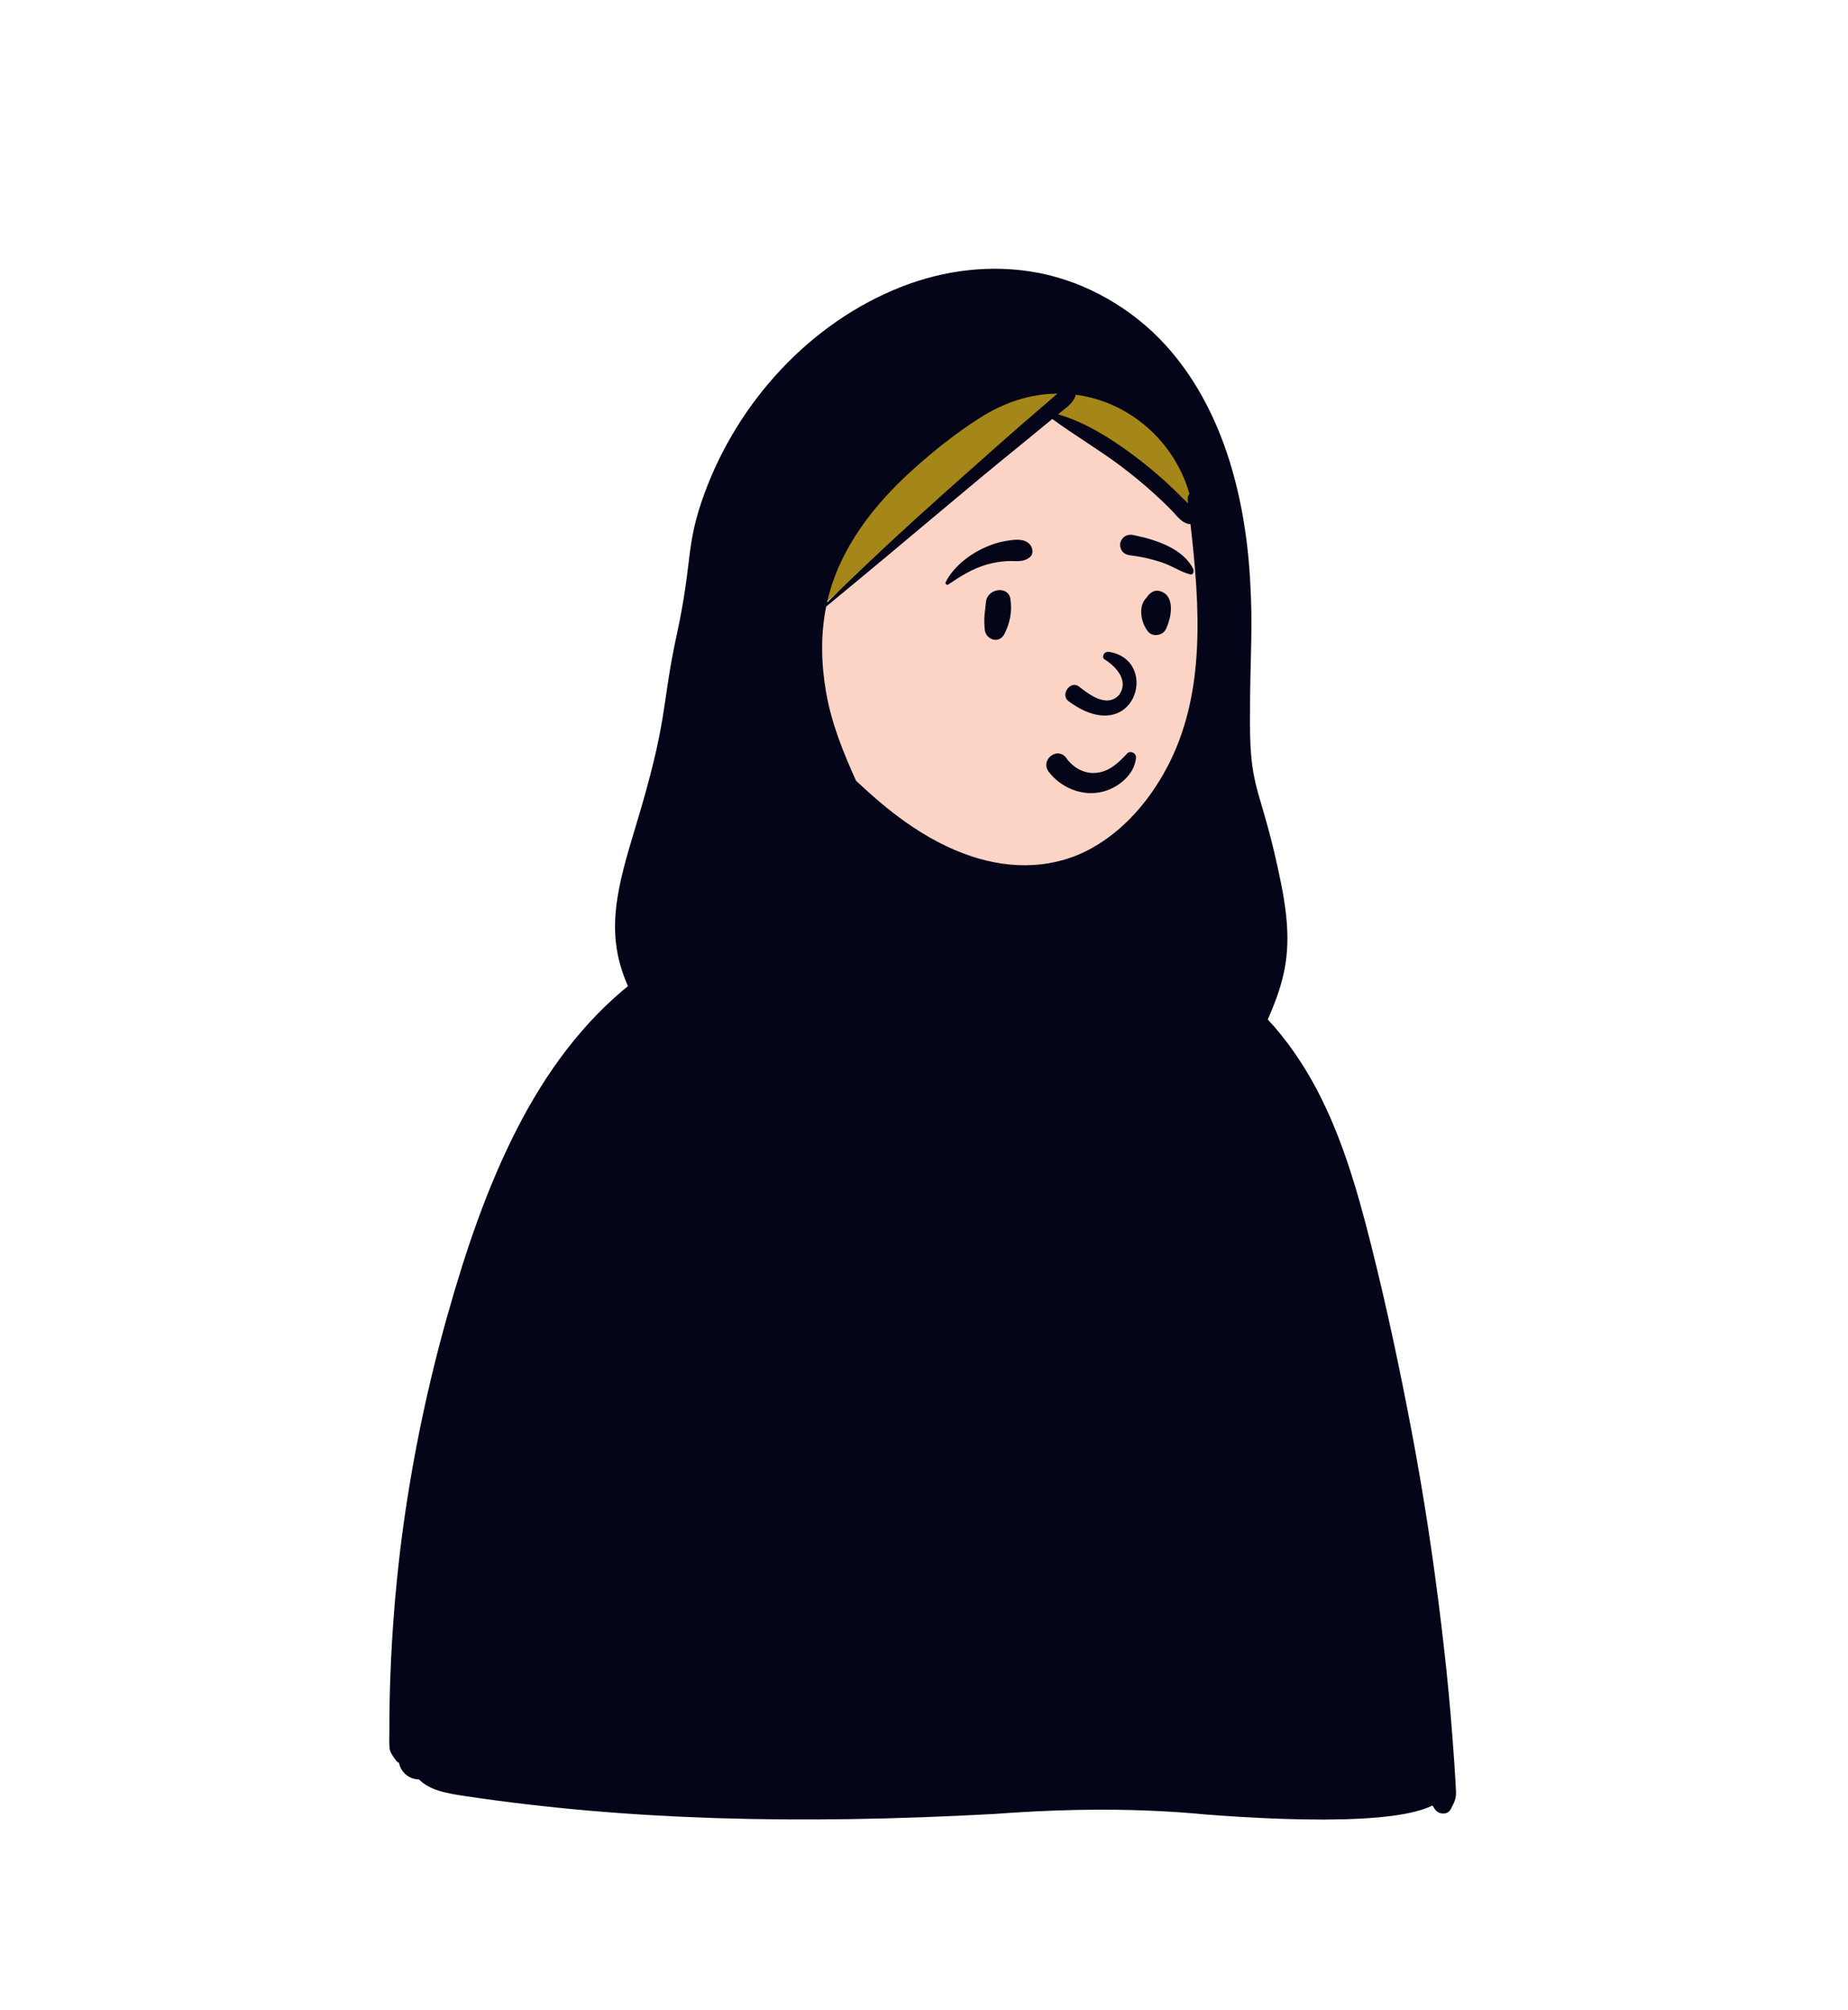 <svg width="1372" height="1492" viewBox="0 0 1372 1492" fill="none" xmlns="http://www.w3.org/2000/svg">
<g clip-path="url(#clip0_141_25082)">
<path fill-rule="evenodd" clip-rule="evenodd" d="M342.665 1332C473.31 1351.84 606.324 1352.84 738.055 1345.63C790.189 1341.73 842.482 1341.03 894.574 1346.02C925.356 1348.31 1060.32 1358.62 1071.34 1331.05C1064.4 1184.25 1050.35 1036.19 1007.23 895.005C989.494 844.872 974.264 803.262 939.653 761.776C928.745 750.449 905.221 726.693 891.743 718.945C880.065 712.234 875.184 714.628 868.478 703.292C861.815 690.769 856.9 669.855 847.439 661.019C837.806 652.022 823.53 655.241 805.835 658.139C809.086 614.208 788.807 603.02 760.871 594.666C711.767 575.925 663.271 585.34 650.911 645.117C627.995 645.117 615.123 654.978 601.207 664.454C595.518 668.327 599.476 678.196 592.681 681.24C580.109 685.716 557.893 684.62 545.789 690.129C490.745 715.178 441.72 751.504 409.524 804.556C337.344 917.822 287.761 1156.42 296.341 1290.66C292.582 1296.56 297.78 1305.01 299.102 1311.35C300.77 1316.86 306.171 1320.53 311.807 1319.91C319.673 1328.36 331.84 1330.25 342.665 1332Z" fill="#FBD4C5"/>
<path fill-rule="evenodd" clip-rule="evenodd" d="M614.465 654.093C622.514 645.695 635.136 640.681 647.089 640.963L647.649 640.981L651.707 641.162L648.996 654.465L648.859 655.095L648.306 657.405L647.57 660.429L647.308 661.54L647.031 662.771C646.988 662.971 646.945 663.168 646.904 663.364L646.783 663.946L645.627 669.598L645.843 670.1L645.78 671.385C645.601 676.027 646.601 678.579 648.805 679.398L648.981 679.459L650.238 679.862L651.264 682.088C653.625 687.178 655.827 691.624 658.087 695.812C664.681 708.025 672.547 720.234 681.617 732.503C690.234 744.161 699.211 755.289 708.545 765.856C712.742 770.607 717.175 775.377 721.893 780.233L725.955 784.393L727.246 785.7L728.115 786.567L729.199 787.628L730.76 789.117L731.892 790.231L732.259 790.58C732.721 791.009 733.078 791.299 733.4 791.505L733.519 791.579L733.876 791.791L752.706 811.594L759.356 815.251L762.515 817.001L763.155 815.728L763.284 815.319L770.283 799.95L774.556 790.537C783.327 771.171 790.151 755.765 796.392 741.096L797.169 739.266L799.47 733.808L800.688 730.896C806.266 717.53 810.386 707.213 814.074 697.192L814.598 695.762L815.374 693.621L816.528 690.391L816.738 689.839C817.739 687.275 815.279 677.956 812.855 672.85L812.718 672.566L812.088 671.301L811.406 669.967C809.804 666.839 808.643 663.368 807.667 659.166C807.509 658.486 807.36 657.801 807.221 657.111L807.017 656.07L806.889 655.387L806.709 654.431L806.452 653.061L811.875 652.155L814.85 651.67L816.147 651.466C817.829 651.207 819.325 650.993 820.734 650.815L821.258 650.749L822.201 650.638L822.235 650.824L824.17 651.015L825.606 651.163C832.683 651.912 838.141 652.736 842.018 653.65L842.4 653.742L843.092 653.917L843.408 654C846.934 654.949 849.651 657 851.801 660.024C853.275 662.099 854.232 664.086 855.747 667.851L856.29 669.21L858.093 673.666C858.304 674.209 858.63 675.076 859.071 676.268L860.601 680.433L868.268 701.605L876.114 705.733C879.761 707.641 882.429 709.017 883.746 709.668L884.214 709.895L884.548 710.048L887.252 711.12L886.962 711.964L887.288 712.151C919.591 730.732 944.501 759.317 963.895 797.266L964.481 798.419L965.081 799.613C980.539 830.524 991.612 865.02 1002.43 911.074L1003.09 913.937L1003.62 916.214L1006.44 928.505C1017.03 974.908 1024.31 1009.51 1030.33 1043.46L1030.72 1045.68L1031.73 1051.44C1039.29 1095.39 1045.63 1138.94 1050.69 1182.06L1051.53 1189.32C1053.65 1207.84 1055.56 1227 1057.63 1250L1057.91 1253.09L1058.82 1263.42C1059.79 1274.55 1060.68 1285.66 1061.49 1296.74L1061.88 1302.29L1062.69 1314.33L1063.17 1321.2L1063.23 1322.13L1063.42 1325.71L1063.47 1326.55C1063.55 1327.62 1063.63 1328.53 1063.73 1329.37L1063.81 1329.99L1063.91 1330.59C1064.17 1332.23 1064.7 1333.7 1065.58 1335.33L1065.8 1335.75L1067.3 1338.43L1064.58 1339.87C1050.39 1347.34 1022.46 1350.63 984.135 1350.8L982.971 1350.8H980.575C961.953 1350.79 942.217 1350.08 921.624 1348.85L916.966 1348.56L913.079 1348.32C911.405 1348.21 909.775 1348.1 908.086 1347.98L905.493 1347.8L894.665 1347C845.957 1342.34 794.878 1342.42 738.595 1346.63C591.859 1354.66 465.206 1351.27 346.165 1333.5L342.56 1332.96L339.903 1332.53L338.319 1332.26C325.692 1330.11 317.763 1327.34 311.577 1321.55L311.253 1321.24L310.983 1320.97L310.866 1320.98C304.636 1320.95 298.934 1316.87 296.818 1310.86L296.708 1310.54L296.568 1310.09L296.472 1309.65C296.373 1309.21 296.25 1308.75 296.101 1308.24L295.983 1307.85L295 1304.63L298.313 1304.02C298.598 1303.97 298.895 1303.77 299.183 1303.35L299.459 1302.96L299.937 1302.29L301.091 1300.71C302.32 1298.99 302.925 1297.91 303.225 1296.82C303.49 1295.86 303.589 1294.62 303.56 1292.91L303.538 1292.07L303.408 1289.03C303.399 1288.79 303.393 1288.57 303.389 1288.37L303.385 1288.06L303.383 1283.78L303.394 1279.08C303.401 1277.03 303.413 1275.03 303.429 1273.06L303.455 1270.14L303.482 1267.78C303.642 1254.76 304.024 1241.74 304.629 1228.75C305.812 1203.37 307.841 1178.04 310.712 1152.8C316.639 1100.69 325.719 1050.16 338.069 1001.32L339.31 996.446C352.665 944.254 365.54 904.018 381.905 866.81C402.72 819.487 428.099 780.538 460.053 749.402C477.622 732.281 497.078 717.831 517.755 706.748C527.264 701.651 537.37 697.128 548.208 693.059L549.761 692.481L552.268 691.565L554.192 690.855L560.389 688.539C561.692 688.051 563.11 687.505 564.786 686.846L565.824 686.436L576.922 682.009L578.765 681.284L580.814 680.487L582.321 679.909C584.783 678.97 587.013 678.15 589.084 677.427L590.307 677.005L591.418 676.632L596.154 674.993L596.062 679.301C596 682.166 596.738 684.331 598.378 685.886L598.432 685.935L598.489 685.981L598.54 686.014L598.827 686.006L599.946 686.001C600.061 685.937 600.17 685.863 600.271 685.777C601.864 684.424 602.605 682.61 603.324 678.45L603.514 677.292L603.846 675.124L603.979 674.303C604.457 671.417 604.875 669.822 605.686 667.998C606.859 665.362 608.409 662.795 610.234 660.435L610.66 659.894L612.364 657.845L612.625 657.522C613.222 656.757 613.529 656.217 613.657 655.721L613.688 655.587L613.858 654.727L614.465 654.093Z" fill="#05051A"/>
<path fill-rule="evenodd" clip-rule="evenodd" d="M883.424 715.624C882.622 715.177 883.328 714.031 884.134 714.41C922.879 732.586 952.602 764.475 973.516 801.32C995.172 839.471 1007.52 882.788 1018.16 925.124L1018.54 926.654C1029.89 971.944 1039.54 1017.7 1048.22 1063.57C1057.02 1110.02 1064.08 1156.76 1069.76 1203.69C1072.57 1226.9 1075.07 1250.15 1077.03 1273.44C1078 1285.08 1078.89 1296.73 1079.69 1308.38C1080.01 1313.04 1080.31 1317.7 1080.56 1322.37L1080.75 1325.87C1080.91 1329.04 1081.28 1332.22 1080.5 1335.35C1079.82 1338.05 1078.39 1340.5 1077.14 1342.98C1074.65 1347.87 1067.84 1347.07 1065.16 1342.98L1064.38 1341.78C1062.6 1339.04 1061.13 1336.49 1060.57 1333.07C1060.03 1329.76 1060.01 1326.29 1059.77 1322.95C1059.32 1316.8 1058.94 1310.65 1058.51 1304.5C1057.61 1291.55 1056.59 1278.61 1055.46 1265.68C1053.23 1240.15 1050.83 1214.65 1047.9 1189.19C1042.67 1143.95 1036.12 1098.83 1028.4 1053.95C1020.85 1010.11 1011.31 966.713 1001.35 923.371L1000.32 918.887C982.891 843.213 956.029 756.065 883.424 715.624ZM470.737 1011.95C471.022 1011.19 472.248 1011.02 472.455 1011.95C475.065 1023.7 475.323 1035.8 475.722 1047.83C476.115 1059.7 476.099 1071.62 475.926 1083.5C475.288 1127.14 474.09 1170.75 473.054 1214.38C472.536 1236.21 472.05 1258.04 471.677 1279.87C471.536 1288.06 471.417 1296.24 471.319 1304.43L471.198 1315.23C471.138 1320 471.013 1324.72 470.431 1329.49C470.047 1332.63 469.229 1335.62 467.497 1338.31C466.268 1340.22 464.516 1341.19 462.808 1342.48L462.489 1342.73C460.311 1344.45 458.017 1344.46 455.86 1342.73L455.233 1342.23C453.173 1340.62 451.392 1339.36 450.077 1336.82C448.247 1333.27 447.954 1329.42 447.643 1325.52C447.171 1319.6 447.484 1313.59 447.545 1307.66C447.667 1295.75 447.832 1283.84 448.041 1271.93C448.808 1228.26 450.324 1184.58 453.087 1140.99C454.388 1120.45 456.153 1099.85 458.521 1079.4L458.972 1075.57C459.69 1069.55 460.345 1063.43 461.083 1057.28C450.066 1049.54 440.382 1040.13 432.124 1029.47C431.516 1028.68 432.517 1027.58 433.251 1028.34C441.689 1037.08 451.364 1044.04 462.075 1049.52C463.83 1036.66 466.243 1023.87 470.737 1011.95ZM654.789 622.66C654.94 622.543 655.176 622.492 655.32 622.66C657.688 625.421 657.208 629.642 657.284 633.141L657.293 633.466C657.463 638.581 657.495 643.68 657.478 648.798L657.425 665.089C657.418 667.329 657.236 669.661 657.351 671.914L657.411 672.786C658.655 674.06 659.233 675.901 658.811 677.75C658.735 680.122 657.495 682.101 655.686 683.345L659.563 688.846L663.444 694.343C671.443 705.688 679.53 716.932 687.958 727.965C696.552 739.214 705.72 750.039 715.314 760.447C720.001 765.533 724.768 770.548 729.646 775.451C731.629 777.444 733.66 779.387 735.669 781.352L737.668 783.327C738.849 784.508 740.335 785.676 741.119 787.173C741.58 788.056 741.685 790.232 741.85 790.592C743.33 793.845 740.805 799.032 736.609 797.409L736.8 797.283C737.564 796.751 737.074 796.744 735.33 797.26C734.23 797.257 733.199 797.004 732.235 796.502L731.948 796.344C730.591 795.655 729.38 794.32 728.278 793.253L728.004 792.992C725.483 790.63 723.08 788.125 720.664 785.656C715.621 780.505 710.692 775.244 705.92 769.842C696.4 759.064 687.375 747.849 678.828 736.286C670.122 724.509 662.03 712.127 655.071 699.237C652.43 694.345 650.009 689.359 647.688 684.315C643.17 682.865 642.121 678.06 642.436 672.647C640.769 668.765 639.267 664.803 638.379 660.755C638.258 660.2 638.971 659.677 639.398 660.162C640.843 661.804 642.181 663.552 643.467 665.345C644.243 661.55 645.225 658.057 645.687 655.83L647.69 646.002C636.403 645.414 624.035 650.051 616.254 658.169C615.836 660.283 614.209 661.796 612.623 663.772C610.811 666.031 609.23 668.566 608.051 671.217C605.436 677.093 606.912 685.752 601.837 690.063C601.308 690.512 600.717 690.824 600.107 691.017C602.515 702.825 601.423 715.836 601.37 727.815L601.368 728.869C601.38 742.276 600.932 755.694 600.414 769.09L599.887 782.348C599.204 800.03 598.761 817.721 600.479 835.305C608.324 828.357 616.436 821.726 624.827 815.409C630.345 811.255 635.973 807.248 641.703 803.392L646.359 800.281C651.938 796.539 657.653 792.69 663.761 790.01C671.751 786.507 679.349 787.711 687.063 791.304C694.745 794.883 702.198 799.04 709.733 802.919C717.397 806.863 725.077 810.774 732.752 814.695C737.836 817.293 745.286 819.638 749.015 824.42C749.253 823.362 749.53 822.307 749.854 821.256C749.484 819.653 749.627 817.921 750.526 816.27C763.056 793.247 774.649 769.674 786.161 746.13C791.988 734.215 797.528 722.159 803.366 710.251L809.042 698.654C809.99 696.722 810.941 694.791 811.897 692.863C813.329 689.977 814.82 687.119 816.268 684.24C816.88 683.024 817.647 681.816 818.243 680.588L818.525 679.972C818.539 679.94 819.914 675.616 818.852 676.028L818.76 676.072C818.218 676.379 817.784 675.697 818.135 675.262C819.637 673.405 821.729 675.05 822.586 676.769C824.948 681.5 820.621 688.926 818.957 693.456L818.865 693.709C813.7 708.328 807.852 722.673 801.86 736.968C790.371 764.375 778.029 791.361 765.714 818.394L765.568 818.859C768.194 816.846 770.998 815.019 773.399 813.241C779.456 808.754 785.69 804.488 791.914 800.236C803.328 792.438 815.052 785.154 826.969 778.158L829.355 776.762C835.308 773.294 841.205 770.482 848.271 771.523C854.836 772.491 860.939 776.017 866.869 778.882L867.482 779.175L885.807 787.887C883.848 780.075 881.727 772.301 879.514 764.556C875.198 749.449 870.449 734.469 865.299 719.623C860.489 705.752 855.29 692.033 849.79 678.422L848.134 674.338C845.891 668.734 843.661 662.623 837.252 660.897C830.847 659.172 823.5 661.73 817.646 658.079C817.114 657.747 817.18 656.87 817.825 656.708L821.438 655.798C828.22 654.111 836.171 652.414 842.584 654.054C849.563 655.842 855.337 661.699 858.723 667.788C862.488 674.562 865.142 682.142 867.999 689.365L868.452 690.502C871.731 698.676 874.885 706.899 877.903 715.174C883.937 731.714 889.43 748.453 894.402 765.343C896.798 773.483 899.071 781.662 901.256 789.861C901.884 792.219 902.92 795.078 903.77 798.06C904.744 799.01 905.666 800.07 906.531 801.279C907.966 803.285 906.936 805.637 905.152 806.838C905.083 808.89 904.627 810.82 903.537 812.474C899.282 818.933 888.033 817.269 888.49 808.586C888.559 807.257 889.077 805.988 889.861 804.916L889.839 804.742L889.75 804.424C887.797 803.488 885.836 802.445 883.769 801.424L864.537 791.921C858.967 789.168 852.793 784.915 846.599 783.866C840.825 782.889 834.732 787.191 829.77 789.787L829.448 789.953C817.453 796.101 805.547 802.453 793.688 808.857C787.899 811.984 782.185 815.241 776.418 818.405C771.596 821.051 766.392 824.849 760.972 826.342C758.657 828.142 755.907 827.901 753.697 826.54C754.707 832.795 754.645 839.214 754.955 845.609C755.372 854.159 755.436 862.732 755.573 871.293L755.629 874.502C755.993 893.428 756.188 912.359 756.26 931.289C756.516 998.697 755.771 1066.13 755.597 1133.53C755.509 1167.4 754.838 1201.3 753.958 1235.15C753.585 1249.5 752.805 1263.83 751.963 1278.15L751.499 1285.96C750.518 1302.45 749.939 1319.12 746.887 1335.38C746.489 1337.5 742.899 1337.55 742.547 1335.38C739.739 1317.95 739.582 1300.14 739.042 1282.51L738.928 1278.99C738.279 1260.06 737.971 1241.14 738.037 1222.2C738.277 1154.77 740.03 1087.37 741.464 1019.96C742.185 986.086 742.67 952.199 743.79 918.338C744.35 901.395 744.984 884.463 745.736 867.527C746.072 859.966 746.395 852.412 746.898 844.861L747.124 841.625C747.28 839.514 747.406 837.429 747.559 835.363C740.736 837.855 734.496 833.241 728.358 830.084C721.284 826.445 714.213 822.8 707.136 819.168L700.054 815.543L685.879 808.31C679.497 805.053 674.58 801.812 667.773 805.632C643.25 819.39 620.715 837.696 600.293 856.905C596.377 860.589 588.102 859.599 587.11 853.425C582.873 827.05 585.45 800.293 587.613 773.837L588.411 764.015C589.377 752.284 590.43 740.553 591.832 728.869C592.46 723.643 593.084 718.42 593.775 713.203L594.307 709.292C595.171 703.109 595.735 696.963 597.577 691.033C596.996 690.845 596.437 690.537 595.937 690.063C590.399 684.809 593.069 675.692 595.596 669.442C598.091 663.273 601.896 657.889 606.661 653.255C607.7 652.243 609.165 651.592 610.637 651.558C622.19 643.904 634.864 640.084 648.055 644.262C648.426 642.491 648.804 640.722 649.201 638.958L649.606 637.195C650.632 632.818 651.013 625.588 654.789 622.66ZM773.195 1313.88C776.78 1312.89 780.705 1313.93 783.332 1316.56C785.958 1319.19 786.998 1323.11 786.01 1326.7C785.516 1328.46 784.623 1329.99 783.332 1331.29C782.125 1332.49 780.717 1333.35 779.109 1333.86L778.734 1333.97L778.148 1334.22C776.351 1334.7 774.553 1334.7 772.757 1334.22C771.039 1333.73 769.548 1332.87 768.282 1331.61C767.025 1330.34 766.156 1328.85 765.674 1327.13C765.191 1325.34 765.191 1323.54 765.674 1321.74L765.919 1321.16C766.413 1319.39 767.306 1317.86 768.597 1316.56C769.897 1315.27 771.43 1314.37 773.195 1313.88ZM986.064 956.641C986.653 955.965 987.608 956.831 987.242 957.55C981.658 968.497 975.434 979.366 969.317 990.035C969.807 992.992 970.293 995.925 970.852 998.784C973.235 1010.97 976.154 1022.94 978.057 1035.24C984.897 1079.46 988.448 1124.16 991.495 1168.77C994.551 1213.55 994.942 1258.34 995.401 1303.21C995.441 1307.1 992.45 1311.61 988.442 1312.35C986.607 1312.68 985.234 1312.62 983.403 1312.35C979.232 1311.73 976.623 1306.96 976.444 1303.21C975.248 1278.13 973.639 1253.09 971.775 1228.06C968.471 1183.67 966.452 1139.17 963.783 1094.74L962.843 1079.21C961.835 1062.39 960.912 1045.55 960.611 1028.7C960.411 1017.54 961.008 1006.37 960.641 995.224C960.302 984.929 959.258 973.735 961.528 963.62C961.612 963.241 962.211 963.145 962.384 963.508C964.744 968.476 966.239 973.876 967.391 979.388C973.473 971.696 979.667 963.987 986.064 956.641ZM587.668 684.695C588.522 684.631 588.488 685.914 587.668 686.009C575.732 687.394 564.201 692.251 552.931 696.379L551.966 696.731C540.58 700.862 529.479 705.666 518.796 711.392C497.909 722.588 478.729 737.024 461.771 753.55C394.066 819.522 363.211 914.656 340.602 1004.06C328.04 1053.73 319.107 1104.24 313.317 1155.14C310.454 1180.31 308.43 1205.58 307.25 1230.89C306.646 1243.86 306.265 1256.84 306.106 1269.82C306.024 1276.47 306 1283.12 306.008 1289.77C306.012 1292.82 306.556 1296.66 305.741 1299.62C304.985 1302.36 302.853 1304.77 301.276 1307.06C299.407 1309.77 296.048 1309.62 294.153 1307.06L293.454 1306.12C291.433 1303.44 289.455 1300.88 289.167 1297.37C288.858 1293.62 289.076 1289.75 289.062 1285.97C289.03 1278.37 289.124 1270.77 289.276 1263.17C289.569 1248.6 290.143 1234.04 290.996 1219.5C292.728 1189.99 295.579 1160.53 299.661 1131.25C306.917 1079.2 317.793 1027.64 332.039 977.06C345.479 929.341 361.401 881.763 384.083 837.561C405.143 796.521 432.771 758.342 469.227 729.66C486.18 716.322 504.635 705.206 524.532 696.835C534.567 692.613 545.105 689.166 555.822 687.201C566.42 685.258 576.972 685.529 587.668 684.695ZM775.25 1229.53C777.143 1229.52 779.254 1229.93 780.878 1230.98L783.048 1232.66C783.636 1233.41 784.221 1234.17 784.804 1234.93C786.161 1236.7 786.341 1239.56 786.058 1241.67C785.994 1243.07 785.576 1244.38 784.804 1245.6L783.152 1247.73C781.564 1249.03 780.24 1249.95 778.317 1250.58C777.311 1250.9 776.343 1250.97 775.378 1250.92L775.057 1250.9L775.25 1250.93L774.912 1250.89C774.598 1250.86 774.283 1250.83 773.967 1250.78C773.752 1250.76 773.536 1250.74 773.321 1250.71C773.114 1250.69 772.914 1250.69 772.705 1250.7C770.261 1250.93 767.804 1249.55 766.069 1247.96C764.506 1246.52 763.103 1243.48 763.321 1241.32L763.414 1240.42C763.578 1238.9 763.713 1238.3 764.358 1236.77C764.984 1235.29 765.859 1233.98 767.05 1232.87C769.33 1230.75 772.121 1229.55 775.25 1229.53ZM767.684 1118.25C770.928 1114.71 776.499 1114.45 780.522 1116.59C781.502 1117.11 782.402 1117.95 783.266 1118.65C785.443 1120.41 786.298 1123.58 786.418 1126.26C786.537 1128.9 785.142 1132.05 783.266 1133.87L782.811 1134.31C781.69 1135.4 780.084 1136.35 778.516 1136.64C775.987 1137.1 773.863 1137.09 771.508 1136.1C769.485 1135.24 767.741 1133.87 766.555 1132.01L766.362 1131.69C766.281 1131.56 766.204 1131.43 766.132 1131.29L766.027 1131.09C763.773 1126.75 764.379 1121.85 767.684 1118.25ZM769.364 1006.38C770.827 1005.92 772.289 1005.86 773.752 1006.18C774.745 1006.19 775.671 1006.44 776.529 1006.93C777.461 1007.2 778.271 1007.67 778.957 1008.35C779.783 1008.84 780.442 1009.5 780.931 1010.32C781.904 1011.39 782.56 1012.63 782.901 1014.07L783.293 1016.99L782.901 1019.92L781.791 1022.55C781.486 1022.94 781.179 1023.34 780.869 1023.74C780.379 1024.57 779.719 1025.23 778.89 1025.72C778.351 1026.25 777.733 1026.65 777.042 1026.93C774.592 1028.69 771.328 1029.26 768.425 1028.46C766.701 1027.98 765.204 1027.11 763.935 1025.85C762.674 1024.58 761.801 1023.08 761.319 1021.36L761.121 1019.98C760.865 1018.13 760.824 1017.11 761.346 1014.76C761.575 1013.73 762.24 1012.28 762.588 1011.66C764.076 1009.05 766.507 1007.26 769.364 1006.38ZM896.397 925.898C900.598 925.868 904.799 925.877 908.999 925.923L912.149 925.965C917.424 926.048 921.942 925.504 926.089 929.164C929.099 931.82 927.773 936.276 924.916 938.277C920.587 941.307 915.157 939.783 910.181 939.449C904.933 939.097 899.681 938.805 894.427 938.569C884.254 938.114 874.077 937.824 863.894 937.779C853.733 937.736 843.557 937.832 833.397 937.996C823.059 938.164 812.295 939.127 802.015 938.057C800.603 937.91 800.285 936.053 801.679 935.57C811.366 932.219 822.263 931.133 832.415 929.852C842.886 928.529 853.357 927.593 863.894 926.986C874.717 926.365 885.556 925.974 896.397 925.898ZM769.345 892.984L769.692 892.991C771.541 892.996 773.271 893.431 774.885 894.296L775.229 894.488L777.449 896.202C778.808 897.572 779.749 899.185 780.269 901.043L780.661 903.959C780.719 905.469 780.403 906.877 779.717 908.185C779.274 909.545 778.518 910.721 777.449 911.715C776.455 912.784 775.278 913.54 773.919 913.983C772.711 914.616 771.419 914.934 770.039 914.934L769.692 914.928C767.713 914.921 765.867 914.422 764.157 913.43L761.936 911.715C760.577 910.346 759.636 908.733 759.116 906.875L758.723 903.959C758.667 902.449 758.981 901.039 759.669 899.733C760.111 898.373 760.867 897.196 761.936 896.202C762.93 895.133 764.106 894.377 765.467 893.935C766.673 893.301 767.966 892.984 769.345 892.984ZM801.864 635.314C804.227 631.891 808.51 634.935 807.897 637.687C808.059 645.416 808.454 652.917 810.213 660.488C811.018 663.954 812.073 667.424 813.7 670.599L814.383 671.936C816.489 676.096 818.124 680.02 815.288 684.585C813.951 686.737 811.535 688.353 808.916 688.24C797.301 687.739 795.705 671.572 794.999 662.547C794.271 653.252 796.535 643.037 801.864 635.314Z" fill="#05051A"/>
<path fill-rule="evenodd" clip-rule="evenodd" d="M749.733 264.173C899.928 268.939 908.988 340.43 908.988 460.325C908.988 580.22 831.073 655.771 802.383 668.963C773.694 682.156 698.15 738.821 629.977 712.708C561.804 686.595 581.546 576.272 581.546 528.869C581.546 481.467 599.538 259.408 749.733 264.173Z" fill="#FBD4C5"/>
<path fill-rule="evenodd" clip-rule="evenodd" d="M604.563 454.445C635.618 327.547 692.31 265.634 774.639 268.706C898.132 273.315 896.83 399.451 889.083 387.95C884.021 380.436 848.582 354.187 782.765 309.203L778.698 306.426L604.563 454.445Z" fill="#A58618"/>
<path fill-rule="evenodd" clip-rule="evenodd" d="M678.054 348.348C693.412 334.537 709.917 321.396 727.351 310.307C744.993 299.087 764.262 292.377 785.088 292.217C783.631 293.387 782.244 294.687 780.837 295.896C776.906 299.267 772.984 302.657 769.062 306.037C761.219 312.807 753.355 319.566 745.612 326.447C730.364 340.007 715.066 353.497 699.848 367.087C670.6 393.207 641.982 419.896 613.98 447.357C614.131 446.687 614.29 446.017 614.449 445.348C623.719 406.547 648.936 374.537 678.054 348.348ZM810.663 629.587C783.082 645.017 751.499 645.617 721.831 635.907C704.039 630.098 687.724 621.117 672.456 610.377C659.174 601.027 647.319 590.657 635.574 579.646C625.904 558.277 617.293 536.947 613.261 513.697C609.648 492.827 609.169 471.157 613.36 450.327C644.356 424.777 675.161 399.017 705.925 373.178C721.592 360.017 737.298 346.928 753.195 334.047C761.268 327.507 769.262 320.867 777.304 314.297C778.631 313.217 779.949 312.137 781.276 311.057C797.88 323.237 815.683 333.678 832.169 346.057C840.8 352.547 849.192 359.457 857.185 366.726C861.376 370.537 865.468 374.467 869.46 378.497C873.111 382.178 876.634 387.457 881.814 388.848C882.522 389.037 883.19 389.077 883.819 388.987C890.744 449.747 895.664 515.357 865.996 570.537C853.054 594.607 834.704 616.127 810.663 629.587ZM798.44 293.907C798.539 293.607 798.61 293.316 798.65 293.037C838.616 298.257 871.995 327.726 883.031 366.527C882.073 367.867 881.544 369.457 881.743 371.146C881.843 371.997 881.943 372.857 882.043 373.707C880.676 372.348 879.269 371.077 878.072 369.867C874.09 365.827 870.009 361.896 865.817 358.066C857.245 350.237 848.345 342.917 838.964 336.087C822.649 324.207 804.986 313.287 785.537 307.587C786.814 306.537 788.092 305.487 789.38 304.447C793.221 301.316 796.784 298.737 798.44 293.907ZM865.1 255.925C840.562 229.055 806.583 209.375 770.799 202.535C736.631 195.995 701.255 200.305 668.975 213.015C601.427 239.615 548.129 298.106 523.172 365.885C508.623 405.375 514.448 416 502.474 471C490.499 526 496.985 531.492 471.04 616.5C445.095 701.508 445.095 730 548.376 839.5C651.658 949 653.264 858.614 732.986 858.5C805.415 858.386 878.42 897.133 908.116 829C946.035 742 965.494 727 951.025 655.5C936.556 584 928.008 589.5 928.008 536C928.008 482.5 930.463 468.675 928.008 428.625C924.235 367.245 907.431 302.285 865.1 255.925Z" fill="#05051A"/>
<path fill-rule="evenodd" clip-rule="evenodd" d="M795.587 585.927C788.864 583.184 782.866 578.61 778.481 572.766C776.957 570.735 776.561 568.59 776.881 566.628C777.241 564.421 778.546 562.422 780.326 561.081C782.112 559.735 784.345 559.072 786.504 559.41C788.381 559.704 790.248 560.731 791.727 562.862L792.035 563.288C794.642 566.815 798.04 569.709 801.91 571.574C805.641 573.372 809.814 574.211 814.132 573.723C822.356 572.794 828.024 568.346 834.049 562.307C834.796 561.544 835.543 560.758 836.294 559.959C836.768 559.234 837.426 558.769 838.157 558.524C838.968 558.253 839.886 558.269 840.726 558.562C841.537 558.845 842.262 559.381 842.747 560.095C843.209 560.773 843.471 561.61 843.386 562.574C842.835 568.833 839.562 574.419 834.914 578.805C829.752 583.677 822.909 587.047 816.466 588.229C809.368 589.531 802.136 588.598 795.587 585.927ZM819.814 489.367C827.366 493.957 838.872 504.66 830.748 516.04C821.186 526.073 807.418 514.569 800.634 509.366C794.343 505.334 787.275 515.704 793.112 520.413C842.136 556.708 862.031 490.567 823.634 483.97C819.406 483.243 817.836 487.947 819.814 489.367ZM731.963 447.146C732.798 436.79 748.57 434.438 750.139 444.686C751.544 453.866 749.89 462.299 745.755 470.564C741.804 478.46 731.874 474.777 731.123 467.587C730.116 457.949 731.444 453.589 731.963 447.146ZM852.027 442.561C854.226 439.681 857.401 437.715 861.205 438.826C873.09 442.299 869.587 459.172 865.413 467.385C863.145 471.845 855.814 472.976 852.501 469.049C847.101 462.645 844.515 449.856 851.38 443.548C851.566 443.222 851.773 442.893 852.027 442.561ZM745.588 401.83L747.465 401.502C753.273 400.497 760.494 399.532 764.603 404.201C766.782 406.677 767.532 411.279 764.603 413.649C759.451 417.819 753.755 416.203 747.581 416.556C742.493 416.848 737.603 417.69 732.702 419.091C721.95 422.164 713.189 427.774 704.006 433.934C702.801 434.742 701.571 433.201 702.146 432.074C707.447 421.691 717.72 413.162 728.01 407.963C733.502 405.188 739.512 402.886 745.588 401.83ZM841.193 397.179L842.63 397.473C858.267 400.742 878.583 407.271 885.988 422.631C886.271 424.803 885.972 425.268 885.73 425.572L885.649 425.673C885.45 425.933 885.29 426.291 884.349 426.587C884.087 426.525 883.824 426.459 883.557 426.389C880.163 425.499 877.477 424.274 874.877 423.002L872.058 421.613C868.788 420.01 865.488 418.465 861.992 417.324C854.53 414.89 846.854 413.175 839.06 412.26C837.37 412.061 835.744 411.491 834.46 410.514C833.242 409.587 832.311 408.302 831.887 406.595C831.337 404.386 831.495 402.714 832.68 400.721C833.572 399.224 834.847 398.187 836.311 397.591C837.804 396.984 839.503 396.841 841.193 397.179Z" fill="#05051A"/>
</g>
<defs>
<clipPath id="clip0_141_25082">
<rect width="1372" height="1492" fill="white" transform="matrix(-1 0 0 1 1372 0)"/>
</clipPath>
</defs>
</svg>
